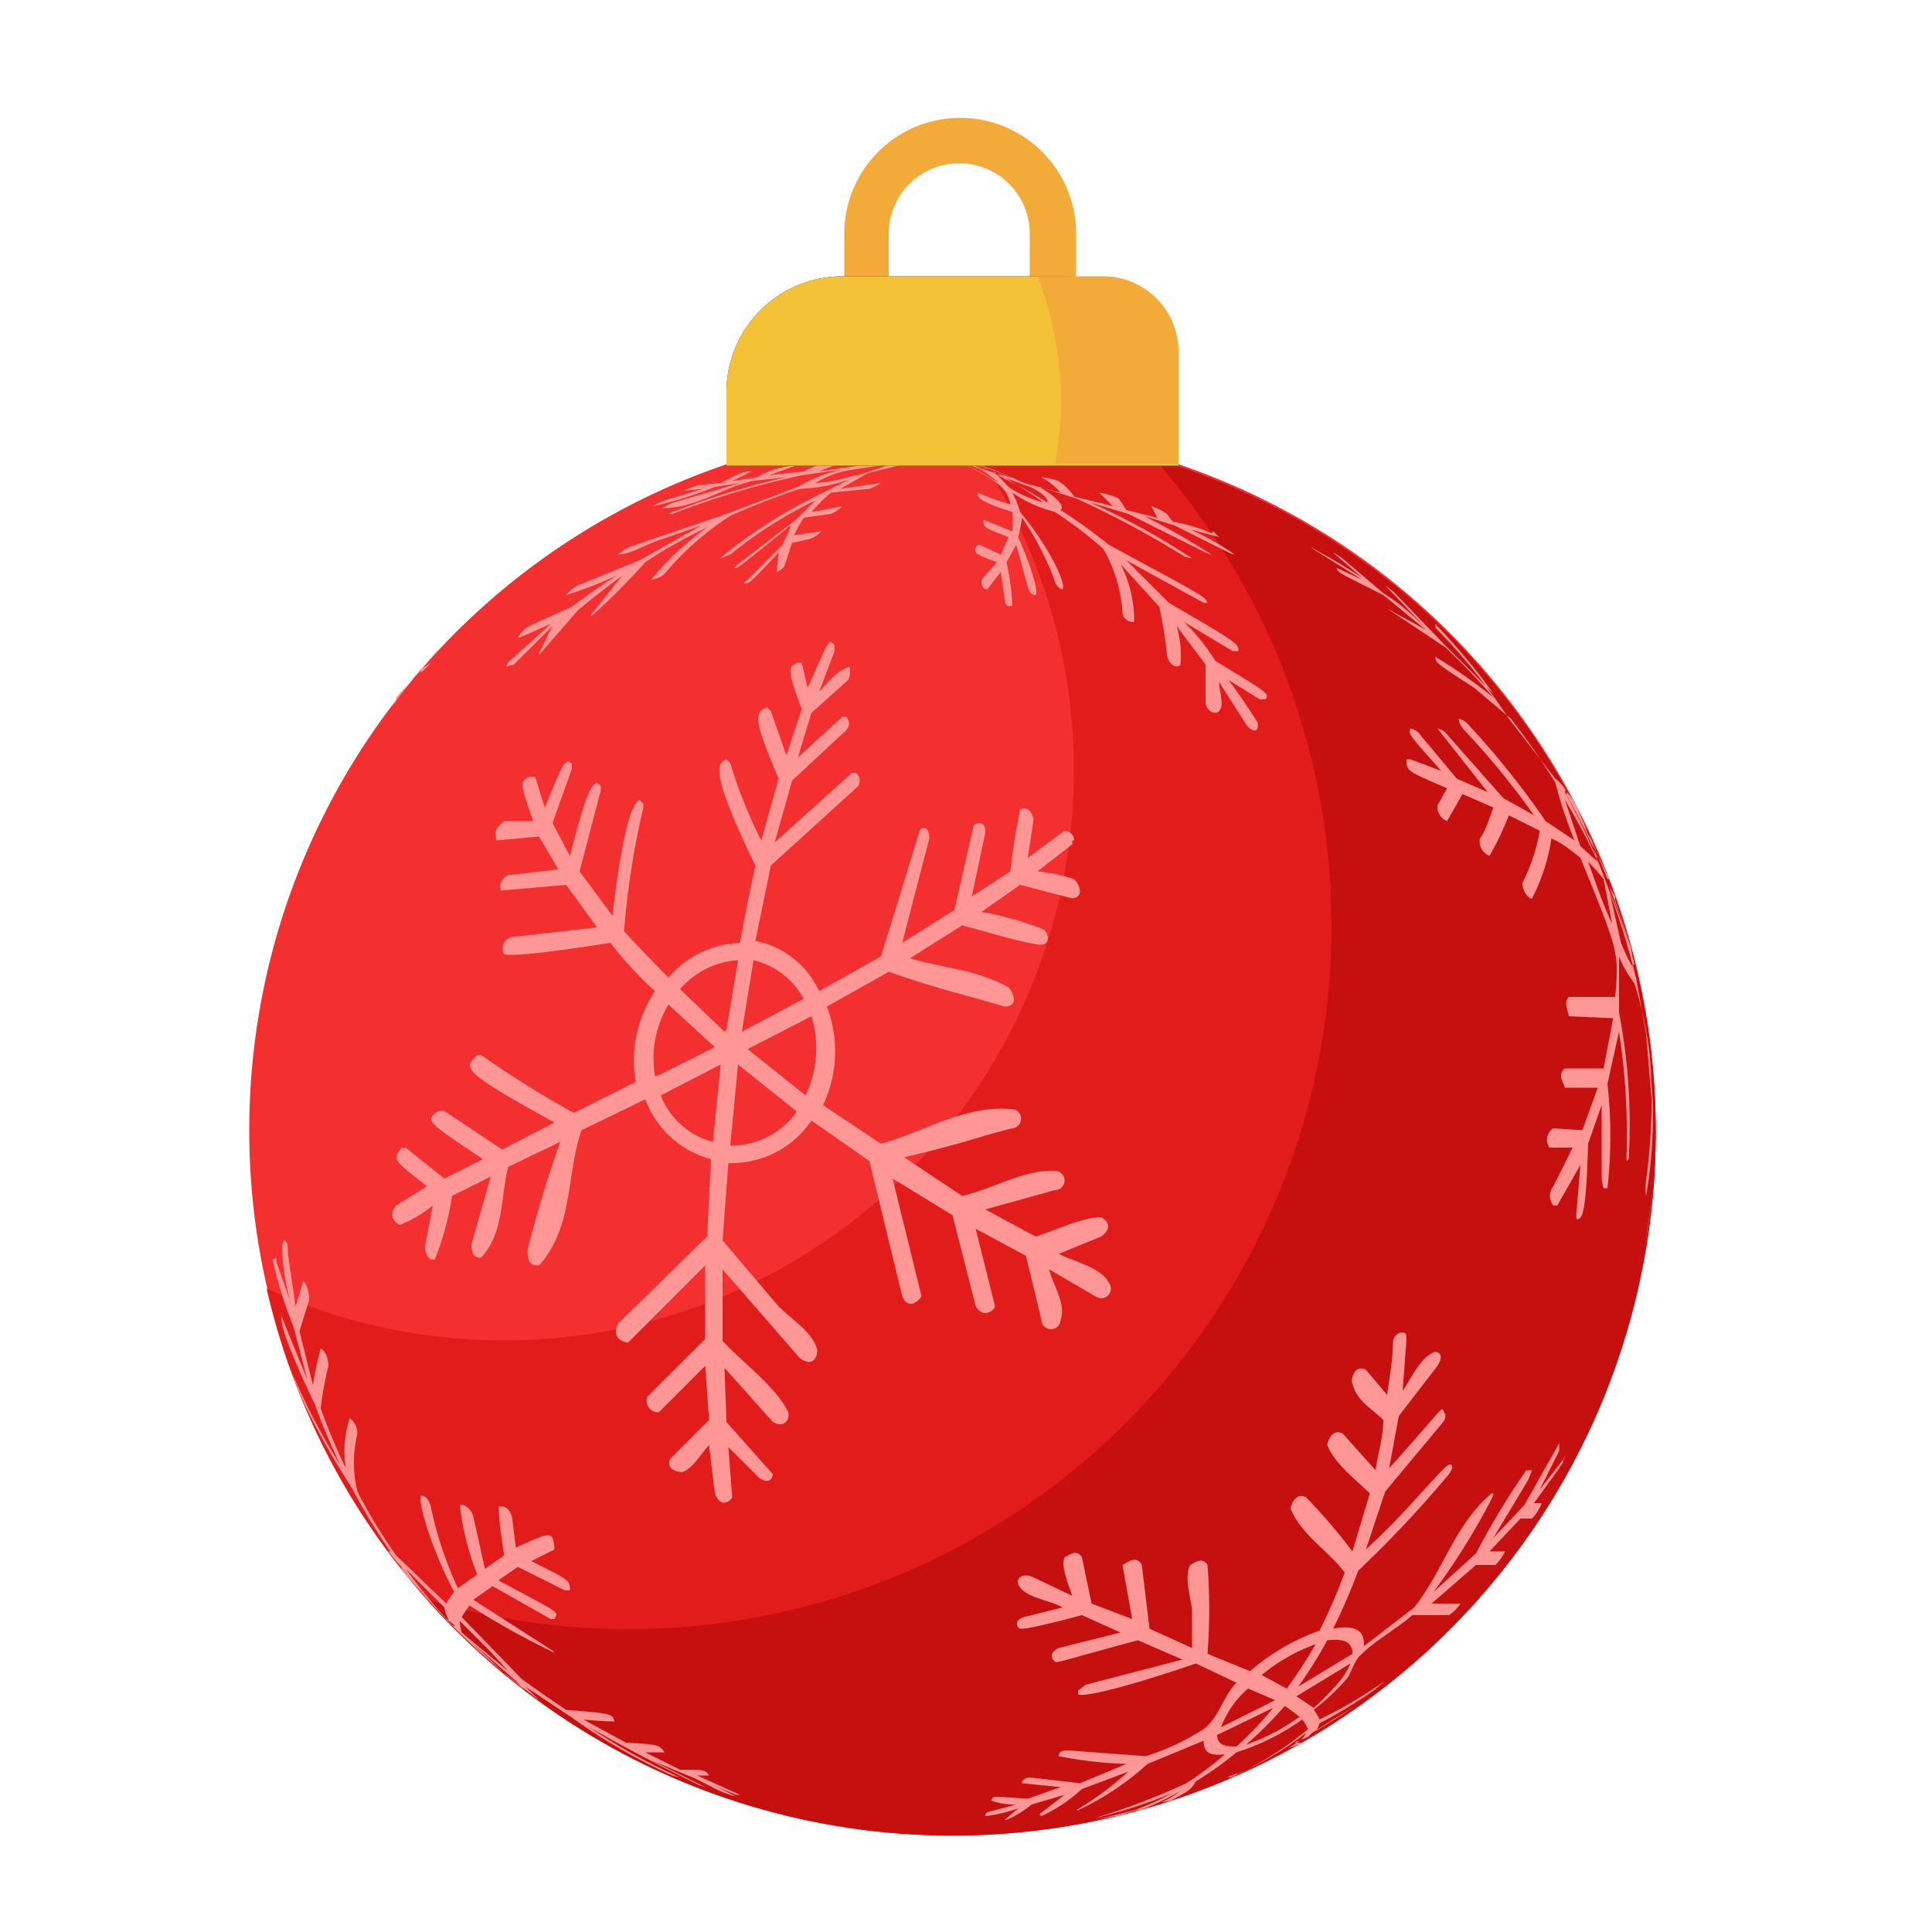 <svg xmlns="http://www.w3.org/2000/svg" xmlns:xlink="http://www.w3.org/1999/xlink"
  viewBox="0 0 100 100">
  <defs>
    <symbol id="toy_3" data-name="toy_3" viewBox="0 0 100 100">
      <path fill="none" d="M0 0h100v100H0z" />
      <circle cx="49.3" cy="58.5" r="36.4" fill="#f42f2f" />
      <path fill="#e21b1b" d="M49.7 22.2a29.5 29.5 0 0 1-35.9 44.5 36.4 36.4 0 1 0 35.9-44.5Z" />
      <path fill="#c61010" d="M59.6 23.6a36.4 36.4 0 0 1-37.5 59.2 36.4 36.4 0 1 0 37.5-59.1Z" />
      <path
        d="M21.8 34.8a5.2 5.2 0 0 0 .5-.5l-.6.4 1.3-1.4.5-.5-1 1-2 2.3v.2l-.6.7a14.3 14.3 0 0 0 1.2-1.6l.5-.5.2-.2M36.9 59.1a4 4 0 0 1-2.7-2.4l3.1-1.6-.4 4m4.3-1.5a4.2 4.2 0 0 1-3.4 1.7l.4-4.2 3 2.4m-7.3-1.8a5.4 5.4 0 0 1 .7-3.7l2.4 2.2-3 1.5m8.2-.7a6.1 6.1 0 0 1-.5 1.7l-3-2.4 3.3-1.7a5.6 5.6 0 0 1 .2 2.4m-4.7-1.6-2.3-2.2a4.3 4.3 0 0 1 3-1.5l-.6 3.6m.8.1.6-3.7a4 4 0 0 1 2.6 2l-3.2 1.7m17.2-9.9a.5.5 0 0 0-.5-.5l-1.9 1.4.3-2c-.2-.8-.7-.5-.7-.5a31.4 31.4 0 0 0-.5 3.2l-2 1.3.7-3.3c0-.8-.6-.4-.6-.4l-1 4.4-2.7 1.7 1.4-5.4c0-.8-.5-.5-.5-.4l-2 6.5-3.2 1.8a4.6 4.6 0 0 0-3.3-2.6l.8-3.9 4.4-4a.5.5 0 0 0 0-.8h-.2l-4 3.6.9-3.2 2.8-2.6c.2-.3.2-.4 0-.7h-.2l-2.3 2.1.7-2.3 1.9-1.7a1.2 1.2 0 0 0 .1-.5v-.2c-.7.2-1.2.9-1.6 1.3l.8-2.1v-.3l-.2-.2a1.2 1.2 0 0 0-.3.4l-.9 2-.3-1.3h-.2c-.5.2-.6.3.2 2.4l-.8 2.4-.8-2.3-.2-.2c-.6.3-.8.4.6 3.7l-.9 3.2a24.6 24.6 0 0 1-1.6-4l-.2-.2c-.4.2-1 .4 1.5 5.5a104 104 0 0 0-.8 4 5.1 5.1 0 0 0-3.7 1.8 88 88 0 0 1-2.3-2.4 43 43 0 0 1 1-6.4v-.2l-.2-.2c-.7.3-1.2 4.3-1.4 6L30 45.1l1.1-4.2v-.2l-.2-.2c-.3.2-.5.3-1.4 3.8l-.9-1.7 1-2.8v-.3l-.2-.1c-.3.2-.3.2-1.2 2.4l-.5-1.6h-.3c-.5.3-.5.3.2 2.3h-1.5c-.5.4-.5.6-.4 1l2.2-.2 1 1.7-2.6.3a.7.7 0 0 0-.4.8l3.4-.3 1.6 2.2-4.4.5a.6.6 0 0 0-.4.9c.2 0 .4.2 5.5-.6.6.8 1.5 1.8 2.3 2.5a6.5 6.5 0 0 0-1 4.7l-3.2 1.6a49.4 49.4 0 0 1-4.8-3h-.2c-.7.7-.9.8 4 3.5L26 59.5l-3-2h-.3C22 58 22 58 25 60l-2 1-2-1.6h-.2c-.5.6-.5.6 1.3 2l-1.6 1c-.5.6.1 1 .2 1a6.6 6.6 0 0 0 1.7-1l-.4 2.1a.8.8 0 0 0 .3.7h.2a14.7 14.7 0 0 0 .9-3.3l2-1-1 3.5c0 .6.2.7.5.7 1.2-1.3 1-3.1 1.4-4.7l2.7-1.3a60.7 60.7 0 0 0-1.7 5.6c0 .8.3.8.6.8 1.8-2 1.4-4.7 2.2-7l3.3-1.6a5 5 0 0 0 3.4 3.1l-.2 4-4.6 4.5c-.3.6 0 .9.5 1l4-4V69.3l-3 3a.6.6 0 0 0 .6.8l2.4-2.4.2 2.8-2 2c-.3.6.5.7.6.7.6-.2 1-1 1.4-1.4l.3 2.5c.3.8.8.4.9.2l-.2-2.6 1.6 1.6c.6.4.7-.1.7-.2l-2.4-2.7-.1-2.8 2.5 2.8c.7.4.9-.3.8-.5-.6-1.3-2.4-2.6-3.4-3.7V65.7l4 4.6c.7.5.9-.1.9-.4-.2-1-1.5-1.7-2.1-2.4l-2.8-3.3.3-4A5 5 0 0 0 42 58l3 2.1 1.7 7c.3.7.8.3 1 0L46.2 61l3.1 1.9 1.2 4.7c.4.7 1 .2 1 0l-1-4 2.6 1.4.8 3.3a.5.5 0 0 0 1 0c.3-.8-.4-1.8-.6-2.6l2.4 1.4a.5.5 0 0 0 .7-.7c-.4-.8-1.8-1.1-2.6-1.5L57 64c.8-.6 0-1 0-1-1 0-2.4.7-3.4 1L51 62.6l3.6-1a.5.5 0 0 0 0-1c-1.5-.1-3.4 1-4.8 1.3l-3-2c3.4-.8 3.6-1 5.6-1.5a.5.5 0 0 0-.1-1c-2.4-.2-4.5 1.2-6.7 1.8l-3-2a6.5 6.5 0 0 0 .2-5.1l3.2-1.8c2.9 1 3.3 1 6 1.8.8 0 .4-.8.2-1-1.6-.9-3.4-1-5.1-1.5l2.7-1.7c1.2.3 2.7.8 4 1 .7 0 .4-.7.2-.8a16 16 0 0 0-3.2-.9l2-1.4 2.7.7c.7-.1.3-.8.1-1a9.3 9.3 0 0 0-1.9-.4l1.8-1.4a1 1 0 0 0 0-.2M84.5 50s-.1 0-.6-1.2l-.6-2.7a31.7 31.7 0 0 1 1.3 3.8m-1-3.3.8 2.4a5.3 5.3 0 0 1 .1.6 34.8 34.8 0 0 0-1.2-3.7l.3.5v.2m0 1.5c-.4-.7-.8-1.8-1.4-3.5a11.6 11.6 0 0 1 .8.9l.5 2.6m-.3-2.6L83 45c-.3-.7-.6-1.6-1-2.2l1.3 2.7m-.6-.9-.9-.8-.8-2.4a34.3 34.3 0 0 1 1.7 3.2m0-.2A35.9 35.9 0 0 0 81 41s0-.2.1 0a4.5 4.5 0 0 1 .5.7c.3.8.8 1.8 1 2.6m2.7 19.2.3-2.2-.4 2.8-.1.7.2-1.3m-11-31.2L74 32a32.7 32.7 0 0 1 3.3 3.9l-2.5-2.5-2.6-2.7a5.7 5.7 0 0 0-.5-.4l2.1 2.2c-.7-.7-1.4-1.3-2.2-1.8l-2-1.7a3 3 0 0 0-.6-.4l1.5 1.3a34.4 34.4 0 0 0-2.7-1.6l.3.2 2.4 1.5-1.3-.6c0 .2 0 .2 2.4 1.4l2.2 1.8-2-1.1 3 2a34.8 34.8 0 0 1 2.5 2.6 27.2 27.2 0 0 0-3-2.1c0 .3 0 .3 2 1.6l1.9 1.6a36.4 36.4 0 0 1 2.3 3.3 22.2 22.2 0 0 0 1 3l-1.5-1a42.5 42.5 0 0 0-4.1-5.1 1 1 0 0 0-.4-.2 1 1 0 0 0 .3.6 40.8 40.8 0 0 1 3.6 4.4l-1.6-.9-3-3.4a1 1 0 0 0-.4-.2L77 41l-1.6-.7-2-2.4a1.2 1.2 0 0 0-.4-.2c-.1.3-.1.3 1.6 2.2l-1.6-.6h-.2c0 .6 0 .6 2.1 1.5l-.5.9a.8.8 0 0 0 .5.8l.8-1.4 1.6.7c-.2.5-.4 1.2-.7 1.6a.8.8 0 0 0 .5.9 16 16 0 0 0 1-2.1l1.6.8a9.6 9.6 0 0 1-.9 2.7 1 1 0 0 0 .4.8h.1a10 10 0 0 0 1-3.1c.5.2 1 .6 1.5 1 2 4.9 2 4.9 1.8 7.2h-2.4c-.3.3 0 .8 0 1l2.3.1-.5 2.6h-2c-.4.3-.1.7 0 1h1.7l-.8 2.2-1.5-.1a.7.7 0 0 0-.2 1h1.2l-1 2a.8.8 0 0 0 0 1h.2l1.2-2.1-.2 2.4a2.2 2.2 0 0 0 0 .4h.1c.2-.1.4-.3.5-3.9l.7-2V61a3.3 3.3 0 0 0 .1.5h.2a24.1 24.1 0 0 0 0-5.4l.6-2.7a35.8 35.8 0 0 1 .4 6.2 2.2 2.2 0 0 0 0 .5l.1-.1a31 31 0 0 0-.5-7.6v-2.9a5.6 5.6 0 0 0 .8 1.4 20.5 20.5 0 0 1 .8 3.8 30.5 30.5 0 0 1-.2 6.4 3.4 3.4 0 0 0 0 .8 24.5 24.5 0 0 0 .3-5.8v1l-.3-3.6-.5-2.8s-.5-2.1-1.2-4a35.4 35.4 0 0 0-2.4-5.5V41a2.1 2.1 0 0 0-.6-.7l-2.4-3.1a30.2 30.2 0 0 0-3.6-4.5l-.2-.2M24.7 85.4l-.6-.5.6.5m2 1.6.5.5-1-.8-1.8-1.7 2.3 2m-3.2-2.8-.5-.5.5.4m1.9 1.4.9 1-2.4-2a2.2 2.2 0 0 1-.1-.6l1.6 1.6M23 83.7l-1.2-1.3-.9-1a1.5 1.5 0 0 1-.2-.4 28 28 0 0 0 2.3 2.7m.2.2a29.4 29.4 0 0 1-2.2-2.7l2 2a2 2 0 0 0 .2.6m5.5-3.7c-.1-.9-.2-.8-2 0l-.2-1.6s-.2-.7-.7-.5a21.5 21.5 0 0 0 .3 2.5l-1 .7-.6-2.7a.9.9 0 0 0-.5-.6h-.2a14.1 14.1 0 0 0 .9 3.6l-1 .7a19.5 19.5 0 0 1-1.4-4.2c-.1-.5-.4-.6-.5-.6-.2.3.5 2.7 1.7 5a3.5 3.5 0 0 0-.4.6l-2.6-2.5a28.2 28.2 0 0 1-2-3.3 6.3 6.3 0 0 1 0-3 1 1 0 0 0-.4-.8 5.5 5.5 0 0 0-.2 2.6 32.6 32.6 0 0 1-1.3-3.1 17.5 17.5 0 0 1 .4-2.2s0-.7-.4-.9a14.2 14.2 0 0 0-.4 1.9l-.7-2.8.5-1.6c0-.1 0-.7-.3-1l-.4 1.3-.4-2.7c0-.5 0-.6-.2-.7a.8.8 0 0 0-.1.3c0 1 .2 2 .4 2.8l-.7-2v-.2l-.2.1a23.1 23.1 0 0 0 1.1 3.5l.7 2.7-1.3-3.2v-.1c-.2.3.5 2.1 1.7 4.6a32.9 32.9 0 0 0 1.3 3.1 31.5 31.5 0 0 1-2.5-4.8v-.1c0 .2.6 2.2 3.1 6.1a32.2 32.2 0 0 0 2 3.3h-.1l1.7 2.1a35.2 35.2 0 0 0 4.3 4.2l1.8 1.4-.7-.7 2.4 1.6a29.8 29.8 0 0 0 5.2 3l.4.1a31 31 0 0 1-4.7-2.6 103.6 103.6 0 0 0 5.7 3l.3.1-2.8-1.4 1.9.8c.6.2 1.5.8 2.2 1l.3.1a14.2 14.2 0 0 0-1.7-.8l1.7.7h.2l-2.2-1h.6c-.2-.3-.2-.3-1.5-.3l-1.8-.9h1c-.3-.4-.3-.4-2-.5L30.2 89a15.2 15.2 0 0 0 1.6.1c-.1-.4-.1-.4-2.5-.6a76 76 0 0 1-2.3-1.6l-3.1-3.2a5.4 5.4 0 0 1 .4-.6 41.7 41.7 0 0 0 4.3 2.4h.1l-4.2-2.7 1-.7 3 1.7h.2l.1-.2c0-.2 0-.2-3-1.8l1-.7 2.4 1.2a.5.5 0 0 0 .3 0c0-.5 0-.5-2-1.5l1.2-.6v-.2M64 90.4c-.4 0-1 0-1-.6l2.9-1.4a18.8 18.8 0 0 1-1.9 2m3.2-1.5a10.3 10.3 0 0 1-2.7 1.4 19.7 19.7 0 0 0 2-2 9.9 9.9 0 0 1 .8.6h-.1m-4 .5a5 5 0 0 1 1.4-2l1.4.6-2.8 1.4m5.8-2a12.2 12.2 0 0 1-1 1l-.9-.6 2.8-1.7a4.2 4.2 0 0 1-.9 1.3m-2.4 0-1.3-.7a9.5 9.5 0 0 1 2.8-1.6 25.6 25.6 0 0 1-1.5 2.3m.6-.1a24.6 24.6 0 0 0 1.5-2.4c.9-.1 1.3.1 1.3.7l-2.8 1.7m13.7-11.7.2-.3-1.4 1.8 1-2a2.7 2.7 0 0 0 0-.4s0 0-1.8 3.2l-1.6 1.7 1.8-3 .2-.5H79a39.4 39.4 0 0 0-2.6 4.3l-2.2 2a36.5 36.5 0 0 0 3-4.8 1.4 1.4 0 0 0 .1-.3h-.1c-1.9 1.6-2.5 4-4 5.9l-2.6 2c0-.4 0-1.2-1.6-.9a29.6 29.6 0 0 0 1.3-3 58.5 58.5 0 0 0 4.7-5c.2-.3.2-.4.1-.5-.2 0-.2 0-2.2 2.2a41 41 0 0 1-2.2 2.2l1-3 3-3.6c.2-.3.1-.4 0-.6s-.1 0-2.8 3l.5-2.7 2-2.6c.4-.6 0-.8-.2-.7-.7.3-1.2 1.4-1.6 2l.2-2.7c0-.2 0-.4-.4-.3a.7.7 0 0 0-.3.4c0 1-.2 2-.3 2.8l-1.1-1.3c-.6-.3-.8.5-.7.7.2.9 1 1.3 1.6 1.9 0 .9-.3 1.8-.4 2.6l-1.7-1.9c-.6-.3-.8.5-.8.6.4 1 1.5 1.8 2.2 2.5l-.9 3a28.8 28.8 0 0 0-2.4-2.8c-.6-.3-.8.5-.8.6.6 1.4 2 2.2 2.8 3.3a30.8 30.8 0 0 1-1.3 3 11.2 11.2 0 0 0-3.6 2.1l-2.2-.9a30.2 30.2 0 0 0 0-4.6c-.3-.5-.8 0-.9 0-.3.6 0 1.6.1 2.3v2l-2.2-1-.4-3.3c-.3-.6-.9 0-1 0l.5 2.8-2.1-.8-.5-2.4c-.3-.5-.8 0-.9 0-.2.5.2 1.4.4 2l-2.1-1c-.6-.2-.8.2-.7.4.3.7 1.6.8 2.3 1.2l-2 .5c-.6.2-.3.6-.2.6s.2.1 3.2-.7l2 .9-3.2.8c-.6.3-.3.6-.2.7s.2 0 4.3-1.1l2.3 1-5 1.3-.4.3v.2c.4.2 3.5-.7 6.1-1.6l2.1 1c-.7.7-.9 1.8-1.7 2.4a12.5 12.5 0 0 1-3 1.4l-4-.3c-.4 0-.5.1-.5.3a21.4 21.4 0 0 0 3.5.4l-2.4 1-2.6-.3a.5.5 0 0 0-.4.2v.1l2 .2-1.7.6-1.5-.1c-.3 0-.3 0-.4.2a3.6 3.6 0 0 0 1.3.2l-1.5.4-.1.1v.1a7.6 7.6 0 0 0 1.7-.4l-.7.6h.1a5.6 5.6 0 0 0 1.3-.8l1.7-.5-1.3 1 .1.1a8 8 0 0 0 2.1-1.4l2.4-.9a17.3 17.3 0 0 1-2.7 2h.1a14.8 14.8 0 0 0 3.6-2.4l2.9-1.2c0 .6.3.8 1.1.7a16.5 16.5 0 0 1-2 1.5A35 35 0 0 1 57 94l-.3.1a26.3 26.3 0 0 0 4-1.3 14.6 14.6 0 0 1-2 .9l-2 .5 1-.2h.1l1-.3h.2a14.4 14.4 0 0 0 2.1-1 5.3 5.3 0 0 1-1 .6l.5-.1c.9-.5 1-.5 1.3-1a17 17 0 0 0 2.1-1.5 12 12 0 0 0 3.4-1.7 2 2 0 0 1 .3.5 17.3 17.3 0 0 1-4 2.5h-.2l.5-.2h.1a17 17 0 0 0 3.5-2.1 1.9 1.9 0 0 1-.2.3L66 91l.7-.5.7-.3H67l.7-.3.2-.2 1.1-.7 1.2-.7-2.1 1.3a1.3 1.3 0 0 0 .2-.4 26.1 26.1 0 0 0 2.8-1.7l.6-.5c-1.5 1-2 1.3-3.4 2a2.4 2.4 0 0 0-.3-.5 12 12 0 0 0 1.7-1.6c.3-.4.4-1 .8-1.3.7-.7 1.8-1.3 2.6-2H75a2.2 2.2 0 0 0 .6-.6h-1.5l2.3-2h1a2.2 2.2 0 0 0 .5-.7h-.8l1.6-1.7h.6a2.4 2.4 0 0 0 .5-.8h-.4l1.3-1.8.2-.3M42.2 25a5.2 5.2 0 0 1 2-.7l2-.3a35.7 35.7 0 0 0-4 1m2-.4a8.1 8.1 0 0 1-2 .4 37.5 37.5 0 0 1 4-1l-1.8.6h-.1m.7-.6a32 32 0 0 1 4-.4c-.7 0-1.4 0-2 .2l-2 .2m1.8 0a38.3 38.3 0 0 0 .3-.1l2-.3-2.3.4m1.1-.3 1.4-.1-1.4.1m0 0 1.4-.1-1.4.1m-7.3 5.6.4-1.2.9-.2a1.3 1.3 0 0 0 .6-.4l-1.4.2a9 9 0 0 1 .5-.9l1.4-.2a1.7 1.7 0 0 0 .6-.4l-1.6.3a12 12 0 0 1 1-1l2-.2a3 3 0 0 0 .6-.3l-2.1.3 1.4-.8a37.3 37.3 0 0 1 4.4-.9h-.1c-2.3.1-4.6.5-6.8.8a11.3 11.3 0 0 1 1.8-.6 5.4 5.4 0 0 0-2.6.6l-1.8.2 1.4-.5a4.2 4.2 0 0 0-2 .6l-1.3.2 1-.5c-.5 0-.6.1-1.6.6l-1.1.1a4.6 4.6 0 0 0-.8.3l1-.1-2 .6a3.3 3.3 0 0 0-.6.3 19.5 19.5 0 0 0 3.2-1l1.3-.2-3.4 1a2.7 2.7 0 0 0-.6.3c1.7 0 3-1 4.6-1.4l1.8-.2a39.9 39.9 0 0 0-5.6 1.7 1.8 1.8 0 0 0-.5.2 1.1 1.1 0 0 0 .2 0 45.2 45.2 0 0 1 6.7-2l2.1-.3a7.3 7.3 0 0 0-2.3.9l-3.7 1.4-5 1.7a2 2 0 0 0-.6.4c.6 0 1.4-.5 2-.7l2.3-.8-3.2 1.8-3.2 1.3a1.8 1.8 0 0 0-.6.5 21 21 0 0 0 2.6-1 36 36 0 0 0-2.3 1.6l-2.2 1a1.5 1.5 0 0 0-.6.6h.1l1.6-.7-2 1.8a.8.8 0 0 0-.3.4l.4-.1 2-2-.7 1.4v.1l2-2.3a44 44 0 0 1 2.3-1.8l-1.6 2v.1a33 33 0 0 0 2.8-2.8q1.5-1 3.2-1.8a14.8 14.8 0 0 0-2.9 2.7 1.2 1.2 0 0 0 .7-.3 15 15 0 0 1 3.4-3 38.3 38.3 0 0 1 3.6-1.4 8.3 8.3 0 0 0 2.6-.5l-1.4.7a26.3 26.3 0 0 0-5.1 3.2 1.5 1.5 0 0 0-.2.2l.5-.2a23 23 0 0 1 4.4-2.8l-1 1-3 2.3a1.5 1.5 0 0 0-.2.2c.2 0 .2 0 2.3-1.7l.6-.5c0 .3-.3.7-.4 1L38.7 30a1 1 0 0 0-.2.2c.3 0 .3 0 1.8-1.6l-.1 1a.8.8 0 0 0 .4-.3M54 26a5.6 5.6 0 0 1-1.8-.8 10.3 10.3 0 0 0-.8-.8A22.3 22.3 0 0 1 54 26m-.7-.8c.7.3 1 .7.9.8a22.7 22.7 0 0 0-2.8-1.5l1.9.7m-1.6-.2a23.4 23.4 0 0 0-2.2-1.2l1.3.5a10.3 10.3 0 0 1 .9.7m-.3-.7 1.2.5-1.7-.5-1.4-.6 1.9.6m-1.2-.3-1-.3 1 .3m0 0-1-.3 1 .3m12.5 3.6a8.4 8.4 0 0 0-2-.6l-.3-.4a2.8 2.8 0 0 0-.8-.4l.3.6-1.6-.4a7 7 0 0 0-.4-.6 3.5 3.5 0 0 0-1-.3l.7.7-2-.5a3.1 3.1 0 0 0-.8-.8 4 4 0 0 0-.9-.2 3.6 3.6 0 0 1 1 .8l-1.9-.5a20.4 20.4 0 0 0-3.7-1.3c2.6 1.3 2.8 1.6 3 2.4a13.4 13.4 0 0 1-1.7-.6c0 .2-.1.4 1.8 1a6.2 6.2 0 0 1 0 1l-1.5-.6c0 .4 0 .4 1.3.9l-.4.9-1.1-.5h-.1c-.3.4-.1.5 1 .9l-.8.9c0 .2 0 .5.3.5l.7-.9.2 1.4c0 .5.4.4.4.3a14 14 0 0 0-.3-2.2l.5-.9.6 2.2c.1.3.2.4.4.4.2-.2-.4-1.9-.9-3a8.8 8.8 0 0 0 .2-1 14.5 14.5 0 0 1 1.7 3.3c.1.3.3.4.4.4.2-.3-.7-2.2-2.2-4a5 5 0 0 0-.4-1 6.8 6.8 0 0 0 2.2 1 22.7 22.7 0 0 1 2.5 1.9 7.6 7.6 0 0 1 1 3.3c0 .3.3.5.6.5a6.3 6.3 0 0 0-.7-3l2 2.2a20.1 20.1 0 0 1 .4 2.5c.1.6.6.7.7.5a5.3 5.3 0 0 0-.2-2l1.5 2v1.9c0 .6.6.7.7.5.3-.3 0-1 0-1.5l1.4 2.2c.3.4.6.4.6.1a.7.7 0 0 0 0-.2 41 41 0 0 0-1.5-2.2l1.6 1h.3c.2-.3.2-.3-2.6-2-.5-.8-1-1.4-1.6-2l2.5 1.5h.3c0-.4 0-.4-3.6-2.5l-2.2-2.2 4 2.2a.6.6 0 0 0 .2 0c-.1-.3-.1-.3-5.1-3a28.9 28.9 0 0 0-2.5-1.8c.3-.3-.6-.9-1.1-1.2l1.9.6a49.4 49.4 0 0 1 5.6 3 1.7 1.7 0 0 0 .4.1 36 36 0 0 0-5.3-2.9l2 .6 4 2a1.7 1.7 0 0 0 .3.1 36.7 36.7 0 0 0-3.5-2l1.6.5 2.8 1.4a1.2 1.2 0 0 0 .3.1 12.8 12.8 0 0 0-2.3-1.3l1.5.4-.3-.3"
        class="cls-5" />
      <path d="M49.7 6.1a6 6 0 0 0-6 6v3.2H46v-3.2a3.6 3.6 0 0 1 7.3 0v3.2h2.4v-3.2a6 6 0 0 0-6-6Z"
        class="cls-6" />
      <path fill="#353232" d="M43.6 14.3H55a6 6 0 0 1 6 6v3.8H37.6v-3.8a6 6 0 0 1 6-6Z" />
      <path fill="#f4c237" d="M43.6 14.3H55a6 6 0 0 1 6 6v3.8H37.6v-3.8a6 6 0 0 1 6-6Z" />
      <path d="M54.6 24H61v-5.8a3.9 3.9 0 0 0-3.9-3.9h-3.4a18 18 0 0 1 .9 9.8Z" class="cls-6" />
    </symbol>
    <style>.cls-5{fill:#ff9797}.cls-6{fill:#f2ab38}</style>
  </defs>
  <g id="Слой_2" data-name="Слой 2">
    <use xlink:href="#toy_3" id="Слой_15" width="100" height="100" data-name="Слой 15" />
  </g>
</svg>